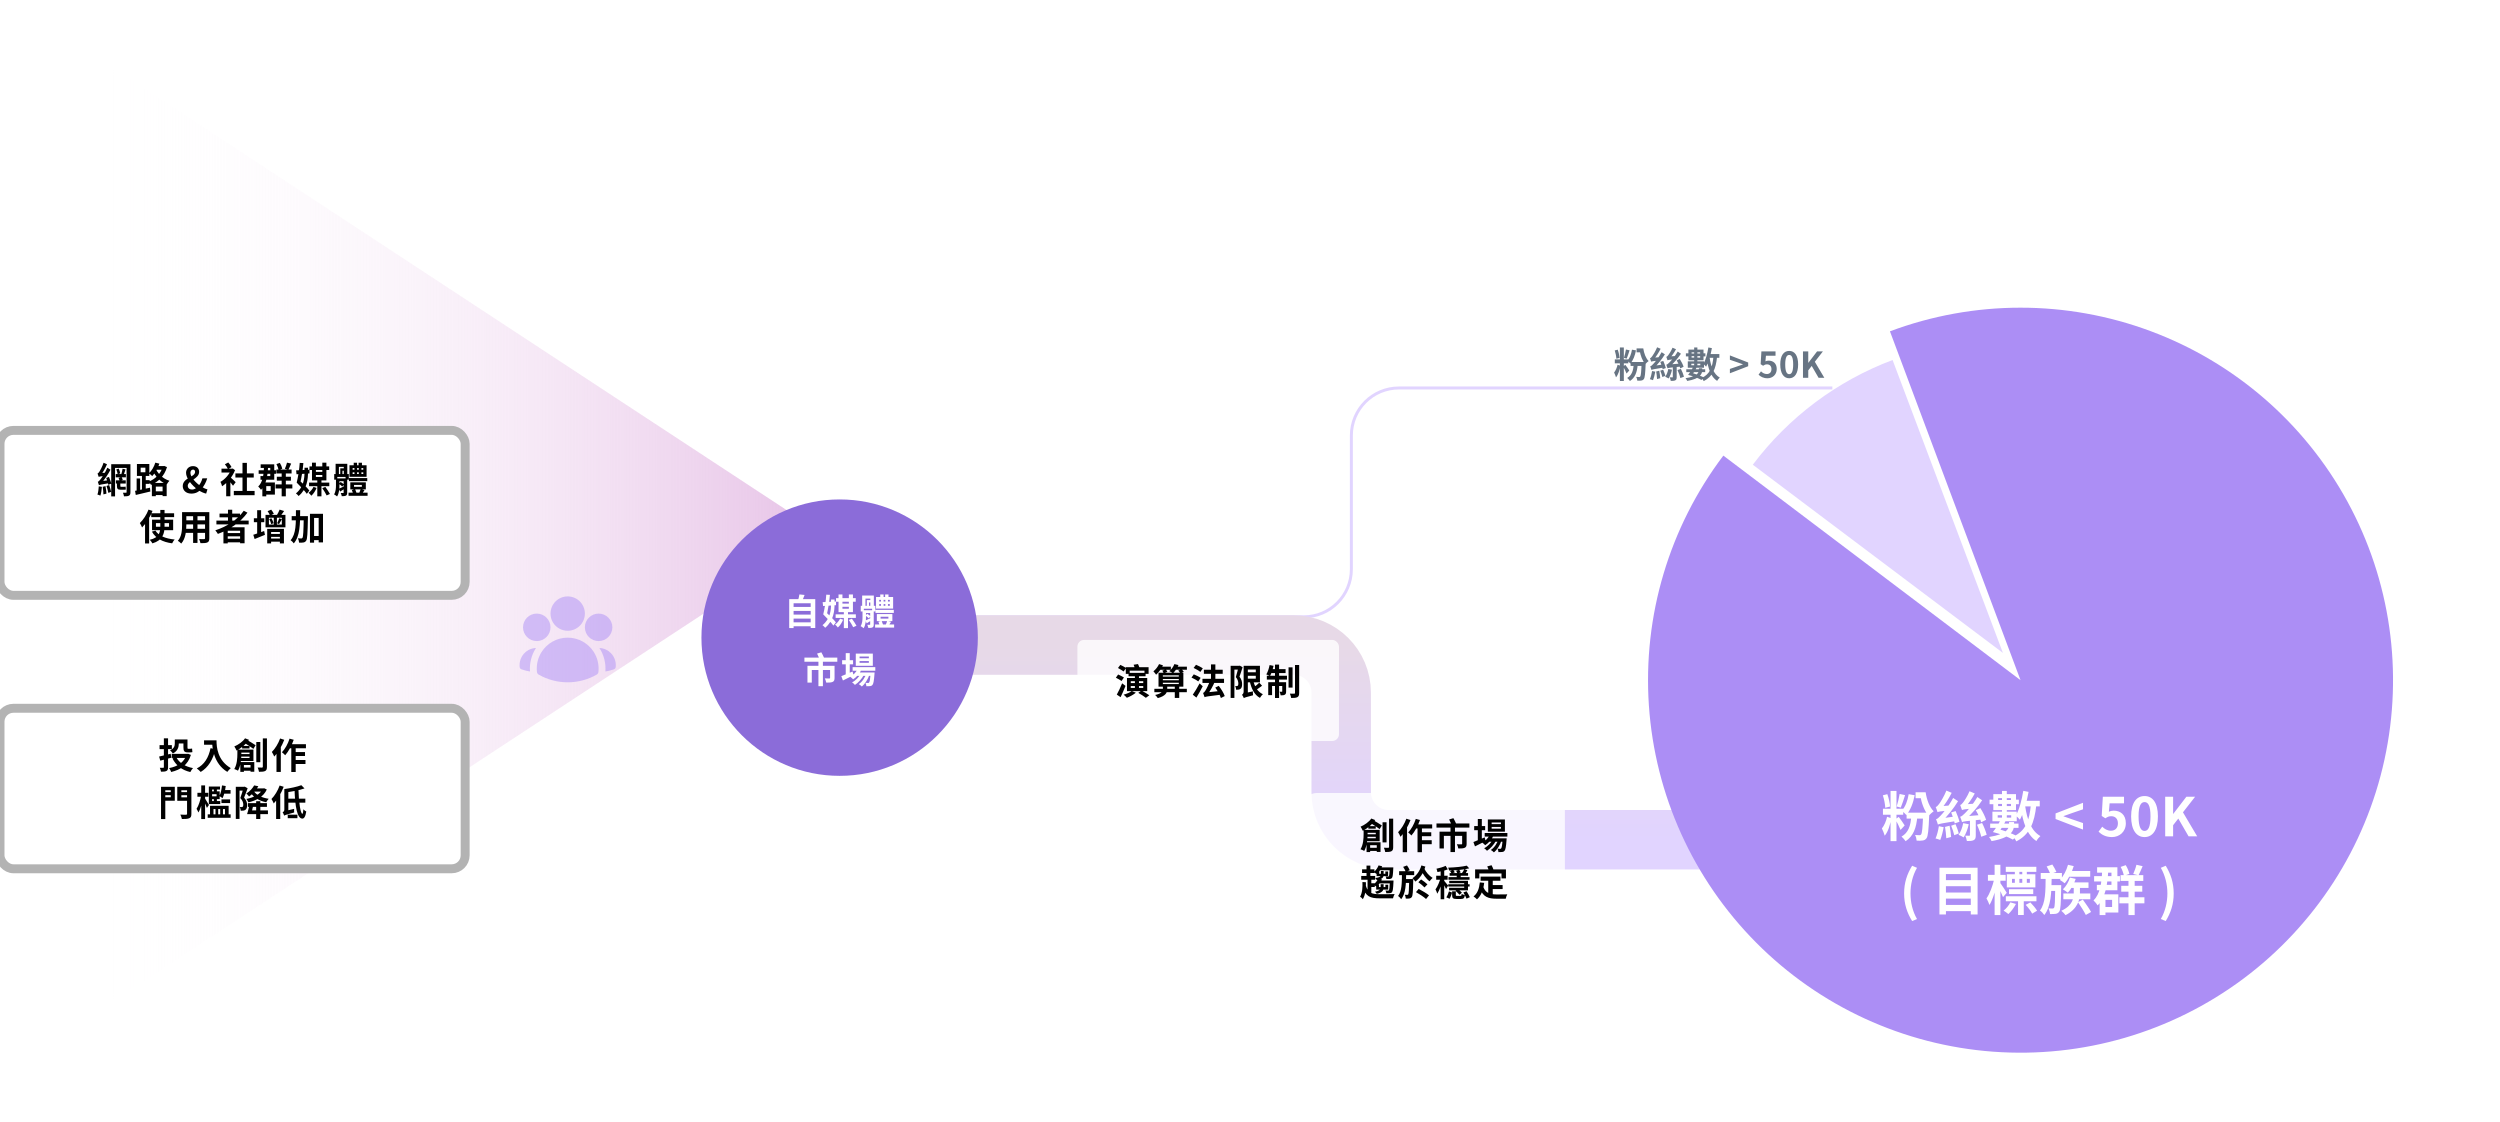 <svg width="1116" height="501" viewBox="0 0 1116 501" fill="none" xmlns="http://www.w3.org/2000/svg">
<g clip-path="url(#clip0_23_1165)">
<path d="M53.056 445.304L360.148 243.671C363.785 241.304 363.785 235.979 360.148 233.613L53.056 31.98C49.065 29.383 43.784 32.247 43.784 37.009L43.784 440.275C43.784 445.037 49.065 447.901 53.056 445.304Z" fill="url(#paint0_linear_23_1165)"/>
<g filter="url(#filter0_d_23_1165)">
<rect y="187.123" width="207.642" height="73.637" rx="6" fill="white"/>
<rect y="187.123" width="207.642" height="73.637" rx="6" stroke="#B3B3B3" stroke-width="4"/>
</g>
<path d="M54.722 209.227L56.034 209.547C55.73 210.459 55.442 211.467 55.186 212.123L54.114 211.819C54.338 211.099 54.61 209.979 54.722 209.227ZM51.922 209.547L53.01 209.195C53.314 209.851 53.586 210.731 53.682 211.307L52.53 211.707C52.466 211.115 52.21 210.219 51.922 209.547ZM49.65 207.227H57.01V208.891H51.362V221.579H49.65V207.227ZM56.514 207.227H58.226V219.691C58.226 220.539 58.082 220.971 57.586 221.259C57.074 221.531 56.37 221.563 55.346 221.563C55.298 221.115 55.09 220.379 54.866 219.947C55.426 219.979 56.034 219.963 56.242 219.963C56.45 219.947 56.514 219.883 56.514 219.675V207.227ZM51.65 211.627H56.194V213.067H51.65V211.627ZM51.714 214.411H56.13V215.851H51.714V214.411ZM52.946 213.371L54.258 212.955C54.466 213.339 54.706 213.851 54.802 214.187L53.442 214.683C53.346 214.331 53.138 213.771 52.946 213.371ZM47.41 213.355L48.642 212.891C49.042 213.851 49.49 215.131 49.698 215.867L48.354 216.427C48.21 215.643 47.778 214.331 47.41 213.355ZM45.842 217.307L47.09 217.003C47.298 218.059 47.458 219.419 47.522 220.347L46.178 220.699C46.162 219.771 46.002 218.379 45.842 217.307ZM44.098 217.099L45.49 217.339C45.378 218.763 45.138 220.267 44.818 221.259C44.498 221.083 43.842 220.859 43.49 220.763C43.842 219.835 44.018 218.395 44.098 217.099ZM44.066 212.891C43.986 212.571 43.73 211.787 43.538 211.355C43.826 211.275 44.098 210.971 44.402 210.507C44.722 210.043 45.698 208.267 46.226 206.571L47.762 207.227C47.042 208.939 46.002 210.779 45.01 212.027V212.059C45.01 212.059 44.066 212.587 44.066 212.891ZM44.066 212.891L44.034 211.675L44.738 211.195L47.426 211.003C47.33 211.435 47.266 212.043 47.25 212.395C44.834 212.635 44.354 212.747 44.066 212.891ZM44.178 216.603C44.114 216.283 43.842 215.483 43.666 215.051C44.05 214.955 44.37 214.571 44.866 213.963C45.378 213.371 46.962 211.035 47.922 208.779L49.314 209.691C48.21 211.867 46.642 214.123 45.138 215.755V215.787C45.138 215.787 44.178 216.299 44.178 216.603ZM44.178 216.603L44.114 215.355L44.802 214.859L48.866 214.299C48.818 214.715 48.786 215.339 48.802 215.675C45.122 216.251 44.53 216.411 44.178 216.603ZM47.538 216.939L48.722 216.523C49.074 217.499 49.442 218.731 49.618 219.547L48.37 220.027C48.226 219.179 47.858 217.899 47.538 216.939ZM52.194 215.195H53.714V216.827C53.714 217.179 53.762 217.307 54.018 217.307C54.21 217.307 54.93 217.307 55.138 217.307C55.394 217.307 55.826 217.291 56.066 217.211C56.098 217.611 56.13 218.155 56.178 218.523C55.954 218.603 55.538 218.619 55.186 218.619C54.914 218.619 54.082 218.619 53.842 218.619C52.482 218.619 52.194 218.091 52.194 216.811V215.195ZM68.578 219.339H73.618V220.987H68.578V219.339ZM69.266 208.059H73.33V209.691H69.266V208.059ZM67.794 215.595H74.402V221.467H72.578V217.211H69.554V221.515H67.794V215.595ZM72.658 208.059H72.994L73.33 207.995L74.546 208.507C73.378 212.523 70.674 215.083 67.426 216.459C67.202 216.011 66.722 215.355 66.338 215.003C69.234 213.947 71.762 211.499 72.658 208.363V208.059ZM69.33 206.523L71.154 206.971C70.434 209.131 69.25 211.211 67.954 212.523C67.634 212.187 66.898 211.563 66.466 211.291C67.714 210.171 68.77 208.379 69.33 206.523ZM69.378 208.955C70.29 211.115 72.37 213.595 75.634 214.619C75.25 214.987 74.706 215.739 74.45 216.235C71.154 214.955 69.058 212.155 68.082 209.787L69.378 208.955ZM60.994 213.595H62.562V219.419H60.994V213.595ZM62.786 208.779V210.811H64.898V208.779H62.786ZM61.122 207.131H66.658V212.459H61.122V207.131ZM63.362 211.787H65.058V218.939H63.362V211.787ZM60.29 219.115C61.986 218.811 64.546 218.251 66.946 217.707L67.122 219.403C64.866 219.963 62.434 220.539 60.61 220.955L60.29 219.115ZM64.034 214.331H66.818V216.011H64.034V214.331ZM85.435 220.347C82.971 220.347 81.579 218.827 81.579 216.987C81.579 213.227 87.083 213.035 87.083 210.667C87.083 210.075 86.795 209.627 86.187 209.627C85.499 209.627 85.003 210.203 85.003 211.067C85.003 213.035 87.531 215.707 89.915 217.227C90.875 217.851 91.819 218.283 92.603 218.443L92.027 220.347C90.907 220.123 89.691 219.547 88.491 218.747C85.627 216.747 83.051 213.483 83.051 211.067C83.051 209.419 84.267 208.075 86.139 208.075C87.835 208.075 88.891 209.099 88.891 210.651C88.891 213.771 83.819 214.571 83.819 216.843C83.819 217.867 84.603 218.539 85.723 218.539C86.603 218.539 87.483 218.059 88.267 217.291C89.195 216.331 89.947 215.067 90.363 213.515H92.507C91.979 215.307 91.131 216.923 89.867 218.347C88.795 219.547 87.323 220.347 85.435 220.347ZM98.872 209.211H103.768V210.939H98.872V209.211ZM100.968 214.651L102.84 212.411V221.547H100.968V214.651ZM102.76 212.987C103.256 213.355 104.824 214.875 105.208 215.243L104.024 216.843C103.48 216.027 102.296 214.603 101.688 213.931L102.76 212.987ZM103.192 209.211H103.576L103.912 209.147L104.92 209.883C103.768 212.859 101.432 215.627 99.128 217.067C99.016 216.523 98.648 215.467 98.408 215.099C100.44 213.979 102.392 211.755 103.192 209.563V209.211ZM100.392 207.259L101.896 206.443C102.472 207.067 103.08 207.915 103.352 208.491L101.784 209.419C101.528 208.827 100.936 207.899 100.392 207.259ZM104.376 219.163H113.656V221.051H104.376V219.163ZM105.08 211.339H113.272V213.179H105.08V211.339ZM108.248 206.635H110.216V220.075H108.248V206.635ZM123.368 209.611H130.168V211.355H123.368V209.611ZM123.576 212.811H129.864V214.571H123.576V212.811ZM123.016 216.235H130.504V218.043H123.016V216.235ZM123.4 207.163L124.92 206.635C125.432 207.435 125.864 208.507 126.008 209.243L124.376 209.851C124.264 209.115 123.864 207.995 123.4 207.163ZM128.12 206.523L129.976 206.939C129.544 207.947 129.112 208.987 128.744 209.675L127.16 209.275C127.496 208.523 127.928 207.371 128.12 206.523ZM125.736 210.507H127.592V221.563H125.736V210.507ZM115.464 209.915H123.192V211.515H115.464V209.915ZM116.36 207.275H122.424V214.139H116.28V212.523H120.648V208.891H116.36V207.275ZM117.112 215.371H118.856V221.563H117.112V215.371ZM117.816 215.371H122.712V220.795H117.816V219.147H120.84V217.019H117.816V215.371ZM117.88 207.899L119.704 207.963C119.48 212.667 118.824 216.331 116.52 218.667C116.296 218.283 115.656 217.515 115.272 217.179C117.272 215.275 117.752 211.931 117.88 207.899ZM138.152 208.187H146.952V209.803H138.152V208.187ZM137.976 215.419H147V217.035H137.976V215.419ZM140.184 210.635H144.632V212.043H140.184V210.635ZM139.272 206.539H141.016V212.907H143.88V206.539H145.704V214.443H139.272V206.539ZM141.64 214.155H143.496V221.563H141.64V214.155ZM132.44 215.435L133.432 214.203C134.968 215.659 137.128 217.707 138.088 218.987L136.968 220.443C136.04 219.099 133.976 216.971 132.44 215.435ZM132.44 215.435C133.016 213.195 133.624 209.499 133.8 206.635L135.432 206.715C135.192 209.707 134.536 213.515 133.944 215.947L132.44 215.435ZM135.928 208.795H137.496V210.747C137.496 213.803 137.112 218.235 133.304 221.419C133.048 221.067 132.472 220.507 132.104 220.251C135.624 217.419 135.928 213.435 135.928 210.731V208.795ZM132.184 209.979C133.736 209.915 135.992 209.803 138.152 209.675V211.339C136.12 211.483 133.976 211.611 132.376 211.707L132.184 209.979ZM139.96 217.339L141.32 217.819C140.808 219.099 139.896 220.523 138.968 221.291C138.696 220.891 138.12 220.299 137.736 219.979C138.6 219.403 139.496 218.331 139.96 217.339ZM143.864 217.915L145.24 217.355C145.944 218.331 146.856 219.675 147.288 220.507L145.816 221.163C145.432 220.331 144.568 218.955 143.864 217.915ZM155.768 213.419H163.944V214.779H155.768V213.419ZM155.592 219.931H164.088V221.323H155.592V219.931ZM157.896 206.555H159.384V208.651H157.896V206.555ZM160.072 206.555H161.576V208.651H160.072V206.555ZM157.416 210.843V211.595H162.168V210.843H157.416ZM157.416 208.955V209.691H162.168V208.955H157.416ZM156.008 207.691H163.64V212.843H156.008V207.691ZM158.04 216.475V217.307H161.528V216.475H158.04ZM156.376 215.307H163.304V218.459H156.376V215.307ZM161 218.315L162.712 218.779C162.248 219.499 161.816 220.235 161.48 220.699L160.248 220.267C160.52 219.707 160.84 218.891 161 218.315ZM157.064 218.763L158.504 218.315C158.76 218.891 159.048 219.643 159.192 220.123L157.688 220.635C157.576 220.139 157.304 219.339 157.064 218.763ZM158.232 208.395H159.4V212.347H158.232V208.395ZM160.168 208.395H161.336V212.347H160.168V208.395ZM150.696 213.563H154.248V214.811H150.696V213.563ZM153.4 213.563H154.984V219.915C154.984 220.603 154.872 221.003 154.424 221.243C153.992 221.467 153.4 221.499 152.568 221.499C152.504 221.083 152.296 220.475 152.104 220.075C152.568 220.091 153.048 220.091 153.192 220.091C153.352 220.091 153.4 220.043 153.4 219.883V213.563ZM149.816 207.035H155.032V212.203H153.464V208.395H151.288V212.203H149.816V207.035ZM149.192 211.611H155.704V214.123H154.264V212.907H150.568V214.123H149.192V211.611ZM151.896 209.051H154.504V210.123H152.872V212.043H151.896V209.051ZM149.976 213.563H151.528V216.603C151.528 218.139 151.384 220.251 150.472 221.611C150.184 221.339 149.496 220.859 149.128 220.683C149.912 219.499 149.976 217.851 149.976 216.587V213.563ZM151.272 218.171C152.008 217.883 153.032 217.387 154.104 216.875L154.392 217.803C153.496 218.379 152.648 218.923 151.848 219.435L151.272 218.171ZM151.288 215.963L152.072 215.163C152.616 215.515 153.256 215.963 153.592 216.283L152.76 217.211C152.456 216.875 151.8 216.315 151.288 215.963ZM67.517 229.107H77.725V230.851H67.517V229.107ZM69.613 233.539V235.123H75.453V233.539H69.613ZM67.869 231.971H77.293V236.691H67.869V231.971ZM69.373 236.851C70.797 239.155 73.821 240.451 77.965 240.835C77.565 241.251 77.085 242.019 76.845 242.547C72.509 241.955 69.549 240.339 67.805 237.331L69.373 236.851ZM71.565 227.635H73.453V234.947C73.453 238.211 72.637 241.187 68.045 242.563C67.821 242.131 67.261 241.363 66.845 240.963C71.149 240.003 71.565 237.555 71.565 234.931V227.635ZM66.301 227.491L68.093 228.067C67.005 230.787 65.245 233.651 63.421 235.459C63.261 235.011 62.749 233.955 62.429 233.491C63.949 232.051 65.437 229.779 66.301 227.491ZM64.749 231.955L66.557 230.131L66.573 230.147V242.595H64.749V231.955ZM82.381 228.611H92.205V230.435H82.381V228.611ZM82.381 232.291H92.237V234.083H82.381V232.291ZM82.349 236.067H92.301V237.875H82.349V236.067ZM81.277 228.611H83.181V234.371C83.181 236.915 82.861 240.515 80.893 242.659C80.589 242.291 79.805 241.651 79.389 241.411C81.133 239.475 81.277 236.611 81.277 234.355V228.611ZM91.533 228.611H93.437V240.307C93.437 241.331 93.213 241.843 92.573 242.147C91.901 242.451 90.941 242.483 89.485 242.467C89.405 241.955 89.117 241.123 88.861 240.627C89.773 240.691 90.829 240.675 91.117 240.675C91.421 240.659 91.533 240.563 91.533 240.291V228.611ZM86.205 229.331H88.157V242.371H86.205V229.331ZM96.605 232.387H111.005V234.083H96.605V232.387ZM97.997 229.267H107.149V230.931H97.997V229.267ZM100.813 237.971H107.965V239.411H100.813V237.971ZM100.813 240.483H107.965V242.099H100.813V240.483ZM101.773 227.539H103.661V233.331H101.773V227.539ZM108.813 228.003L110.461 228.851C107.325 233.219 102.445 236.435 97.261 238.339C97.037 237.923 96.461 237.123 96.109 236.739C101.309 235.075 106.013 232.019 108.813 228.003ZM99.741 235.363H109.181V242.515H107.181V236.931H101.661V242.579H99.741V235.363ZM113.325 231.363H117.981V233.123H113.325V231.363ZM114.797 227.763H116.557V238.483H114.797V227.763ZM113.069 238.723C114.285 238.355 116.141 237.683 117.917 237.043L118.269 238.755C116.717 239.411 115.037 240.083 113.661 240.627L113.069 238.723ZM119.453 228.179L121.069 227.507C121.533 228.067 121.997 228.835 122.237 229.347L120.541 230.131C120.349 229.603 119.869 228.787 119.453 228.179ZM124.813 227.491L126.829 228.115C126.221 228.979 125.597 229.875 125.101 230.451L123.613 229.907C124.029 229.219 124.557 228.227 124.813 227.491ZM122.221 230.467H123.613V234.835H122.221V230.467ZM120.461 238.339H125.981V239.667H120.461V238.339ZM120.461 240.403H125.981V241.795H120.461V240.403ZM119.277 236.099H126.749V242.563H124.941V237.475H121.021V242.563H119.277V236.099ZM120.045 231.107V234.147H125.805V231.107H120.045ZM118.525 229.843H127.421V235.411H118.525V229.843ZM120.173 231.715L121.149 231.363C121.597 232.035 121.997 232.947 122.125 233.571L121.069 233.971C120.957 233.363 120.573 232.419 120.173 231.715ZM124.637 231.379L125.821 231.779C125.389 232.547 124.941 233.395 124.573 233.955L123.693 233.603C124.029 232.995 124.445 232.035 124.637 231.379ZM139.213 239.267H143.325V241.123H139.213V239.267ZM130.205 230.403H136.077V232.291H130.205V230.403ZM138.365 229.363H144.189V242.115H142.253V231.219H140.205V242.243H138.365V229.363ZM135.597 230.403H137.453C137.453 230.403 137.453 231.043 137.453 231.283C137.309 238.131 137.197 240.595 136.685 241.347C136.317 241.875 135.981 242.067 135.453 242.163C134.973 242.275 134.253 242.275 133.517 242.243C133.485 241.683 133.277 240.851 132.957 240.307C133.597 240.371 134.173 240.371 134.477 240.371C134.717 240.387 134.861 240.307 135.021 240.083C135.357 239.603 135.485 237.299 135.597 230.835V230.403ZM132.109 227.763H133.997C133.981 234.067 133.917 239.379 131.149 242.563C130.845 242.099 130.205 241.459 129.725 241.155C132.221 238.339 132.093 233.619 132.109 227.763Z" fill="black"/>
<g filter="url(#filter1_d_23_1165)">
<rect y="311.177" width="207.642" height="71.646" rx="6" fill="white"/>
<rect y="311.177" width="207.642" height="71.646" rx="6" stroke="#B3B3B3" stroke-width="4"/>
</g>
<path d="M71.037 337.721C72.381 337.433 74.333 336.953 76.205 336.489L76.445 338.249C74.765 338.713 72.957 339.193 71.533 339.561L71.037 337.721ZM71.229 332.633H76.717V334.425H71.229V332.633ZM73.149 329.593H75.021V342.473C75.021 343.385 74.861 343.865 74.317 344.153C73.773 344.441 73.005 344.489 71.869 344.489C71.805 344.009 71.565 343.225 71.341 342.745C71.965 342.777 72.637 342.761 72.845 342.761C73.069 342.761 73.149 342.681 73.149 342.457V329.593ZM78.413 330.105H82.765V331.881H78.413V330.105ZM76.653 336.537H83.917V338.329H76.653V336.537ZM83.277 336.537H83.629L83.965 336.473L85.213 336.985C83.885 341.481 80.653 343.609 76.413 344.617C76.253 344.105 75.837 343.289 75.485 342.873C79.293 342.185 82.269 340.265 83.277 336.825V336.537ZM78.653 337.961C79.917 340.473 82.557 342.201 86.157 342.873C85.741 343.289 85.213 344.121 84.957 344.649C81.149 343.753 78.573 341.705 76.973 338.553L78.653 337.961ZM78.029 330.105H79.821V331.897C79.821 333.481 79.341 335.289 77.165 336.345C76.941 335.977 76.253 335.225 75.901 334.937C77.805 334.089 78.029 332.921 78.029 331.833V330.105ZM81.885 330.105H83.693V333.609C83.693 334.073 83.741 334.265 83.981 334.265C84.157 334.265 84.653 334.265 84.845 334.265C85.101 334.265 85.517 334.217 85.741 334.153C85.773 334.633 85.805 335.305 85.885 335.737C85.629 335.849 85.245 335.865 84.877 335.865C84.637 335.865 84.045 335.865 83.805 335.865C82.205 335.865 81.885 335.193 81.885 333.577V330.105ZM91.085 330.489H95.613V332.441H91.085V330.489ZM94.669 330.489H96.653C96.653 333.529 97.085 339.417 103.021 342.889C102.573 343.241 101.805 344.089 101.469 344.569C95.373 340.905 94.669 333.753 94.669 330.489ZM93.981 333.993L96.189 334.393C95.069 339.145 92.941 342.585 89.597 344.601C89.245 344.185 88.349 343.385 87.853 343.033C91.197 341.337 93.117 338.233 93.981 333.993ZM114.413 331.241H116.205V340.233H114.413V331.241ZM117.325 329.625H119.165V342.313C119.165 343.321 118.973 343.849 118.381 344.169C117.805 344.473 116.909 344.537 115.613 344.537C115.533 344.025 115.277 343.161 115.021 342.617C115.869 342.649 116.685 342.649 116.957 342.649C117.213 342.633 117.325 342.553 117.325 342.297V329.625ZM107.069 336.601H112.429V337.737H107.069V336.601ZM108.013 342.633H112.525V344.057H108.013V342.633ZM105.965 334.633H107.741V336.489C107.741 338.649 107.501 341.865 106.237 344.041C105.869 343.785 105.053 343.449 104.573 343.305C105.837 341.241 105.965 338.361 105.965 336.489V334.633ZM107.053 334.633H113.133V339.705H107.021V338.377H111.389V335.961H107.053V334.633ZM107.277 340.185H113.517V344.489H111.837V341.497H108.877V344.553H107.277V340.185ZM109.389 329.577L111.149 330.265C109.853 332.233 107.693 333.977 105.597 335.049C105.421 334.617 104.925 333.641 104.605 333.209C106.461 332.425 108.349 331.097 109.389 329.577ZM108.829 331.465L109.757 330.041C111.069 330.793 113.133 331.945 114.109 332.665L113.117 334.297C112.173 333.529 110.189 332.297 108.829 331.465ZM108.077 332.985H111.373V334.105H108.077V332.985ZM128.893 332.201H136.573V334.025H127.997L128.893 332.201ZM131.005 335.721H136.157V337.465H131.005V335.721ZM130.989 339.257H136.365V341.049H130.989V339.257ZM130.029 332.809H131.997V344.617H130.029V332.809ZM129.261 329.737L131.117 330.233C130.221 332.825 128.781 335.481 127.309 337.145C127.005 336.793 126.269 336.105 125.853 335.801C127.261 334.361 128.525 332.057 129.261 329.737ZM125.037 329.657L126.893 330.249C125.853 332.969 124.173 335.897 122.413 337.721C122.237 337.241 121.693 336.153 121.357 335.673C122.829 334.217 124.221 331.945 125.037 329.657ZM123.421 334.073L125.341 332.137L125.357 332.153V344.601H123.421V334.073ZM72.829 353.617H76.845V354.977H72.829V353.617ZM80.221 353.617H84.253V354.977H80.221V353.617ZM83.501 351.233H85.437V363.281C85.437 364.401 85.213 364.945 84.509 365.249C83.805 365.569 82.749 365.617 81.197 365.617C81.101 365.073 80.781 364.161 80.509 363.633C81.517 363.713 82.717 363.697 83.053 363.681C83.389 363.681 83.501 363.585 83.501 363.265V351.233ZM72.989 351.233H78.029V357.441H72.989V355.905H76.221V352.785H72.989V351.233ZM84.541 351.233V352.785H80.957V355.937H84.541V357.473H79.133V351.233H84.541ZM71.885 351.233H73.789V365.617H71.885V351.233ZM92.717 363.505H102.957V365.073H92.717V363.505ZM99.181 352.673H102.925V354.289H99.181V352.673ZM98.861 356.865H102.717V358.481H98.861V356.865ZM93.757 359.697H102.061V364.337H100.429V361.169H99.533V364.337H98.301V361.169H97.405V364.337H96.189V361.169H95.309V364.337H93.757V359.697ZM99.101 350.609L100.765 350.881C100.509 352.929 100.029 354.993 99.325 356.321C99.021 356.065 98.317 355.569 97.933 355.361C98.573 354.193 98.909 352.369 99.101 350.609ZM88.125 353.905H92.989V355.665H88.125V353.905ZM89.837 350.593H91.549V365.617H89.837V350.593ZM89.805 355.121L90.797 355.457C90.413 357.969 89.597 361.057 88.557 362.689C88.397 362.209 88.013 361.489 87.741 361.057C88.669 359.681 89.469 357.153 89.805 355.121ZM91.469 356.369C91.789 356.817 93.037 358.865 93.277 359.329L92.365 360.657C92.045 359.713 91.165 357.825 90.765 357.073L91.469 356.369ZM93.229 357.585H98.317V358.929H93.229V357.585ZM94.077 353.265H98.061V356.737H94.077V355.473H96.685V354.529H94.077V353.265ZM95.453 351.777H96.813V353.889H95.453V351.777ZM95.453 355.889H96.813V358.049H95.453V355.889ZM93.229 351.121H98.221V352.449H94.685V358.497H93.229V351.121ZM113.325 351.937H117.581V353.361H113.325V351.937ZM111.085 361.761H119.613V363.425H111.085V361.761ZM117.261 351.937H117.613L117.917 351.873L119.101 352.433C117.661 355.633 114.477 357.345 110.893 358.177C110.701 357.729 110.301 357.025 109.965 356.641C113.229 356.049 116.173 354.545 117.261 352.193V351.937ZM113.325 353.201C114.493 354.945 116.941 356.129 119.949 356.577C119.565 356.945 119.069 357.665 118.845 358.129C115.645 357.505 113.245 356.001 111.789 353.697L113.325 353.201ZM114.349 357.665H116.205V365.601H114.349V357.665ZM113.453 350.609L115.325 350.977C114.381 352.657 113.069 354.225 111.181 355.569C110.925 355.153 110.365 354.513 109.965 354.241C111.629 353.201 112.781 351.809 113.453 350.609ZM105.261 351.217H109.021V352.929H106.925V365.569H105.261V351.217ZM108.669 351.217H108.989L109.261 351.153L110.541 351.873C110.061 353.233 109.485 354.817 108.957 356.049C110.077 357.313 110.317 358.449 110.317 359.393C110.317 360.433 110.077 361.137 109.533 361.521C109.277 361.713 108.957 361.825 108.589 361.873C108.269 361.921 107.869 361.921 107.469 361.921C107.453 361.457 107.293 360.737 107.021 360.257C107.341 360.305 107.597 360.305 107.805 360.289C107.997 360.289 108.173 360.257 108.301 360.161C108.525 360.017 108.621 359.665 108.605 359.185C108.605 358.417 108.349 357.377 107.277 356.241C107.805 354.849 108.397 352.785 108.669 351.745V351.217ZM111.245 359.745L112.957 359.921C112.701 361.073 112.349 362.529 112.077 363.425H110.301C110.621 362.433 111.005 360.929 111.245 359.745ZM110.669 358.529H119.165V360.177H110.669V358.529ZM124.829 350.657L126.637 351.217C125.613 353.953 123.949 356.833 122.205 358.657C122.029 358.193 121.501 357.137 121.181 356.673C122.637 355.217 124.013 352.945 124.829 350.657ZM123.261 355.073L125.085 353.249L125.101 353.265V365.601H123.261V355.073ZM128.349 356.529H136.301V358.305H128.349V356.529ZM134.509 350.513L135.933 351.953C133.549 352.785 130.301 353.377 127.469 353.745C127.389 353.313 127.133 352.641 126.925 352.241C129.661 351.857 132.669 351.217 134.509 350.513ZM131.485 352.577H133.229C133.341 358.225 134.189 363.265 134.973 363.281C135.197 363.281 135.357 362.577 135.437 361.281C135.725 361.649 136.429 362.113 136.717 362.257C136.333 364.801 135.613 365.425 134.973 365.425C132.621 365.409 131.725 359.921 131.485 352.577ZM126.829 364.097L126.669 362.545L127.421 361.985L131.309 361.073C131.261 361.569 131.277 362.289 131.325 362.689C127.837 363.633 127.229 363.857 126.829 364.097ZM126.829 364.097C126.733 363.681 126.429 362.945 126.157 362.593C126.509 362.433 126.925 362.113 126.925 361.457V352.241L128.717 352.737V362.657C128.717 362.657 126.829 363.505 126.829 364.097ZM128.445 363.681H132.765V365.233H128.445V363.681Z" fill="black"/>
<g opacity="0.5">
<path fill-rule="evenodd" clip-rule="evenodd" d="M245.745 273.903C245.745 269.667 249.18 266.232 253.416 266.232C257.652 266.232 261.086 269.667 261.086 273.903C261.086 278.139 257.652 281.573 253.416 281.573C249.18 281.573 245.745 278.139 245.745 273.903Z" fill="#AC8EF5"/>
<path fill-rule="evenodd" clip-rule="evenodd" d="M261.086 280.039C261.086 276.65 263.834 273.903 267.223 273.903C270.612 273.903 273.359 276.65 273.359 280.039C273.359 283.428 270.612 286.176 267.223 286.176C263.834 286.176 261.086 283.428 261.086 280.039Z" fill="#AC8EF5"/>
<path fill-rule="evenodd" clip-rule="evenodd" d="M233.473 280.039C233.473 276.65 236.22 273.903 239.609 273.903C242.998 273.903 245.745 276.65 245.745 280.039C245.745 283.428 242.998 286.176 239.609 286.176C236.22 286.176 233.473 283.428 233.473 280.039Z" fill="#AC8EF5"/>
<path fill-rule="evenodd" clip-rule="evenodd" d="M241.777 291.018C244.227 287.187 248.524 284.642 253.416 284.642C258.308 284.642 262.605 287.188 265.056 291.02C266.75 293.669 267.483 296.864 267.139 299.978C267.085 300.465 266.802 300.897 266.377 301.141C262.558 303.332 258.131 304.585 253.416 304.585C248.701 304.585 244.274 303.332 240.454 301.141C240.029 300.897 239.747 300.465 239.693 299.978C239.349 296.863 240.082 293.668 241.777 291.018Z" fill="#AC8EF5"/>
<path d="M239.266 289.251C239.241 289.289 239.217 289.327 239.192 289.365C237.218 292.453 236.314 296.13 236.591 299.755C235.348 299.567 234.141 299.263 232.983 298.855L232.747 298.772C232.318 298.621 232.019 298.231 231.983 297.778L231.963 297.53C231.947 297.326 231.938 297.121 231.938 296.914C231.938 292.793 235.189 289.431 239.266 289.251Z" fill="#AC8EF5"/>
<path d="M270.241 299.755C270.518 296.131 269.615 292.454 267.641 289.367C267.616 289.328 267.591 289.29 267.566 289.251C271.643 289.431 274.893 292.793 274.893 296.914C274.893 297.121 274.885 297.326 274.869 297.53L274.849 297.778C274.813 298.231 274.513 298.621 274.084 298.772L273.849 298.855C272.691 299.263 271.484 299.566 270.241 299.755Z" fill="#AC8EF5"/>
</g>
<path d="M426.561 275.354H582.022C593.746 275.354 603.25 265.85 603.25 254.126V194.42C603.25 182.696 612.755 173.192 624.479 173.192H817.963" stroke="#E1D4FF" stroke-width="1.327"/>
<path d="M426.561 287.958H577.483C589.207 287.958 598.712 297.463 598.712 309.187V353.634C598.712 365.358 608.216 374.863 619.94 374.863L784.13 374.863" stroke="url(#paint1_linear_23_1165)" stroke-width="26.536"/>
<circle cx="374.817" cy="284.642" r="61.696" fill="#8B6CD9"/>
<path d="M353.617 270.931H362.321V272.707H353.617V270.931ZM353.617 274.355H362.321V276.131H353.617V274.355ZM353.617 277.795H362.321V279.571H353.617V277.795ZM352.305 267.443H363.937V280.339H361.889V269.283H354.257V280.371H352.305V267.443ZM356.849 265.347L359.169 265.587C358.785 266.659 358.321 267.715 357.969 268.419L356.209 268.099C356.465 267.299 356.737 266.179 356.849 265.347ZM373.201 267.011H382.001V268.627H373.201V267.011ZM373.025 274.243H382.049V275.859H373.025V274.243ZM375.233 269.459H379.681V270.867H375.233V269.459ZM374.321 265.363H376.065V271.731H378.929V265.363H380.753V273.267H374.321V265.363ZM376.689 272.979H378.545V280.387H376.689V272.979ZM367.489 274.259L368.481 273.027C370.017 274.483 372.177 276.531 373.137 277.811L372.017 279.267C371.089 277.923 369.025 275.795 367.489 274.259ZM367.489 274.259C368.065 272.019 368.673 268.323 368.849 265.459L370.481 265.539C370.241 268.531 369.585 272.339 368.993 274.771L367.489 274.259ZM370.977 267.619H372.545V269.571C372.545 272.627 372.161 277.059 368.353 280.243C368.097 279.891 367.521 279.331 367.153 279.075C370.673 276.243 370.977 272.259 370.977 269.555V267.619ZM367.233 268.803C368.785 268.739 371.041 268.627 373.201 268.499V270.163C371.169 270.307 369.025 270.435 367.425 270.531L367.233 268.803ZM375.009 276.163L376.369 276.643C375.857 277.923 374.945 279.347 374.017 280.115C373.745 279.715 373.169 279.123 372.785 278.803C373.649 278.227 374.545 277.155 375.009 276.163ZM378.913 276.739L380.289 276.179C380.993 277.155 381.905 278.499 382.337 279.331L380.865 279.987C380.481 279.155 379.617 277.779 378.913 276.739ZM390.817 272.243H398.993V273.603H390.817V272.243ZM390.641 278.755H399.137V280.147H390.641V278.755ZM392.945 265.379H394.433V267.475H392.945V265.379ZM395.121 265.379H396.625V267.475H395.121V265.379ZM392.465 269.667V270.419H397.217V269.667H392.465ZM392.465 267.779V268.515H397.217V267.779H392.465ZM391.057 266.515H398.689V271.667H391.057V266.515ZM393.089 275.299V276.131H396.577V275.299H393.089ZM391.425 274.131H398.353V277.283H391.425V274.131ZM396.049 277.139L397.761 277.603C397.297 278.323 396.865 279.059 396.529 279.523L395.297 279.091C395.569 278.531 395.889 277.715 396.049 277.139ZM392.113 277.587L393.553 277.139C393.809 277.715 394.097 278.467 394.241 278.947L392.737 279.459C392.625 278.963 392.353 278.163 392.113 277.587ZM393.281 267.219H394.449V271.171H393.281V267.219ZM395.217 267.219H396.385V271.171H395.217V267.219ZM385.745 272.387H389.297V273.635H385.745V272.387ZM388.449 272.387H390.033V278.739C390.033 279.427 389.921 279.827 389.473 280.067C389.041 280.291 388.449 280.323 387.617 280.323C387.553 279.907 387.345 279.299 387.153 278.899C387.617 278.915 388.097 278.915 388.241 278.915C388.401 278.915 388.449 278.867 388.449 278.707V272.387ZM384.865 265.859H390.081V271.027H388.513V267.219H386.337V271.027H384.865V265.859ZM384.241 270.435H390.753V272.947H389.313V271.731H385.617V272.947H384.241V270.435ZM386.945 267.875H389.553V268.947H387.921V270.867H386.945V267.875ZM385.025 272.387H386.577V275.427C386.577 276.963 386.433 279.075 385.521 280.435C385.233 280.163 384.545 279.683 384.177 279.507C384.961 278.323 385.025 276.675 385.025 275.411V272.387ZM386.321 276.995C387.057 276.707 388.081 276.211 389.153 275.699L389.441 276.627C388.545 277.203 387.697 277.747 386.897 278.259L386.321 276.995ZM386.337 274.787L387.121 273.987C387.665 274.339 388.305 274.787 388.641 275.107L387.809 276.035C387.505 275.699 386.849 275.139 386.337 274.787ZM365.345 294.835H367.345V306.307H365.345V294.835ZM359.089 293.539H373.777V295.411H359.089V293.539ZM360.449 297.203H370.993V299.075H362.385V304.723H360.449V297.203ZM370.545 297.203H372.545V302.627C372.545 303.571 372.353 304.115 371.681 304.403C371.009 304.707 370.081 304.723 368.833 304.723C368.753 304.163 368.465 303.363 368.193 302.835C368.993 302.883 369.953 302.883 370.193 302.883C370.465 302.867 370.545 302.803 370.545 302.595V297.203ZM364.737 291.763L366.641 291.187C367.057 291.939 367.601 292.979 367.857 293.635L365.841 294.307C365.633 293.651 365.137 292.563 364.737 291.763ZM380.609 297.811H390.737V299.427H380.609V297.811ZM382.353 300.195H388.929V301.699H382.353V300.195ZM382.961 298.403L384.609 298.819C383.793 300.675 382.353 302.275 380.833 303.267C380.561 302.947 379.921 302.371 379.553 302.115C381.025 301.283 382.305 299.955 382.961 298.403ZM388.625 300.195H390.417C390.417 300.195 390.401 300.627 390.369 300.851C390.145 303.987 389.889 305.283 389.457 305.763C389.153 306.115 388.801 306.243 388.385 306.291C388.017 306.339 387.409 306.355 386.753 306.339C386.737 305.875 386.577 305.219 386.337 304.819C386.833 304.867 387.265 304.883 387.473 304.883C387.697 304.883 387.825 304.851 387.953 304.691C388.209 304.403 388.449 303.299 388.625 300.451V300.195ZM383.713 295.107V295.875H387.857V295.107H383.713ZM383.713 293.091V293.859H387.857V293.091H383.713ZM382.017 291.763H389.633V297.203H382.017V291.763ZM375.921 294.723H380.817V296.547H375.921V294.723ZM377.537 291.555H379.329V301.507H377.537V291.555ZM375.569 301.843C376.801 301.379 378.753 300.563 380.609 299.763L381.009 301.411C379.409 302.243 377.681 303.107 376.273 303.779L375.569 301.843ZM386.801 300.499L388.097 301.203C387.489 303.123 386.145 305.347 384.721 306.451C384.385 306.083 383.825 305.651 383.345 305.379C384.897 304.419 386.209 302.355 386.801 300.499ZM384.369 300.515L385.633 301.267C384.833 302.915 383.153 304.771 381.633 305.747C381.329 305.347 380.817 304.883 380.369 304.611C381.953 303.811 383.601 302.083 384.369 300.515Z" fill="white"/>
<g filter="url(#filter2_d_23_1165)">
<rect x="480.959" y="280.662" width="116.757" height="45.111" rx="3" fill="white" fill-opacity="0.8"/>
</g>
<path d="M502.554 297.842H512.73V300.802H510.89V299.394H504.298V300.802H502.554V297.842ZM506.618 301.346H508.442V307.618H506.618V301.346ZM508.122 309.298L509.578 308.29C510.682 308.85 512.234 309.746 513.066 310.37L511.514 311.506C510.778 310.898 509.258 309.922 508.122 309.298ZM505.21 308.498L507.05 309.218C506.01 310.098 504.362 310.978 503.034 311.49C502.714 311.106 502.01 310.418 501.578 310.098C502.922 309.73 504.378 309.138 505.21 308.498ZM504.778 306.258V307.106H510.346V306.258H504.778ZM504.778 304.082V304.93H510.346V304.082H504.778ZM503.082 302.674H512.122V308.514H503.082V302.674ZM503.786 300.37H511.386V301.89H503.786V300.37ZM506.042 296.738L507.994 296.434C508.266 296.946 508.538 297.666 508.682 298.13L506.65 298.53C506.538 298.05 506.282 297.298 506.042 296.738ZM499.066 298.194L500.122 296.802C500.938 297.17 502.09 297.794 502.698 298.21L501.578 299.746C501.034 299.314 499.882 298.642 499.066 298.194ZM498.122 302.53L499.13 301.09C499.93 301.442 501.114 302.018 501.722 302.418L500.666 304.002C500.106 303.586 498.938 302.93 498.122 302.53ZM498.538 310.066C499.226 308.834 500.186 306.866 500.922 305.026L502.426 306.178C501.77 307.858 500.986 309.682 500.234 311.218L498.538 310.066ZM515.306 307.474H529.802V308.994H515.306V307.474ZM519.098 303.106V303.682H526.218V303.106H519.098ZM519.098 304.77V305.362H526.218V304.77H519.098ZM519.098 301.458V302.034H526.218V301.458H519.098ZM517.162 300.306H528.25V306.514H517.162V300.306ZM524.426 306.21H526.41V311.57H524.426V306.21ZM517.338 297.602H522.666V298.994H517.338V297.602ZM523.85 297.586H529.834V298.978H523.85V297.586ZM517.402 296.45L519.146 296.994C518.426 298.562 517.226 300.162 516.09 301.186C515.85 300.818 515.226 300.034 514.874 299.682C515.866 298.898 516.842 297.682 517.402 296.45ZM524.25 296.45L526.074 296.882C525.53 298.29 524.554 299.65 523.642 300.498C523.242 300.21 522.41 299.794 521.946 299.602C522.954 298.834 523.802 297.634 524.25 296.45ZM518.842 299.362L520.426 298.834C520.682 299.154 520.986 299.618 521.114 299.922L519.466 300.498C519.354 300.194 519.082 299.714 518.842 299.362ZM525.962 299.33L527.418 298.706C527.786 299.058 528.234 299.57 528.442 299.922L526.906 300.578C526.73 300.242 526.33 299.714 525.962 299.33ZM519.114 306.194H521.05V307.746C521.05 309.25 520.25 310.706 516.842 311.634C516.586 311.218 516.074 310.594 515.642 310.226C518.602 309.618 519.114 308.546 519.114 307.698V306.194ZM532.826 298.162L533.898 296.754C534.89 297.154 536.25 297.842 536.938 298.37L535.818 299.954C535.194 299.394 533.866 298.626 532.826 298.162ZM531.882 302.466L532.906 301.026C533.898 301.41 535.274 302.082 535.962 302.61L534.89 304.194C534.266 303.666 532.922 302.914 531.882 302.466ZM532.458 310.114C533.306 308.914 534.538 306.914 535.498 305.074L536.906 306.338C536.058 308.034 535.034 309.858 534.074 311.41L532.458 310.114ZM540.586 296.578H542.538V304.226H540.586V296.578ZM536.778 303.026H546.41V304.85H536.778V303.026ZM537.418 298.962H545.818V300.77H537.418V298.962ZM542.49 306.93L544.058 306.162C545.13 307.57 546.298 309.426 546.73 310.722L545.002 311.602C544.65 310.338 543.546 308.386 542.49 306.93ZM537.722 311.218L537.642 309.698L538.602 309.09L544.57 308.466C544.554 308.978 544.602 309.73 544.666 310.146C539.098 310.834 538.266 310.962 537.722 311.218ZM537.722 311.218C537.61 310.818 537.29 309.858 537.05 309.314C537.434 309.202 537.722 308.866 538.09 308.274C538.474 307.714 539.658 305.474 540.298 303.378L542.394 304.034C541.498 306.274 540.17 308.562 538.97 310.146V310.194C538.97 310.194 537.722 310.866 537.722 311.218ZM549.354 297.202H553.194V298.914H551.034V311.554H549.354V297.202ZM552.858 297.202H553.178L553.45 297.138L554.698 297.842C554.282 299.202 553.77 300.802 553.306 302.05C554.282 303.314 554.474 304.45 554.474 305.394C554.474 306.434 554.266 307.122 553.754 307.506C553.514 307.698 553.194 307.81 552.842 307.858C552.554 307.906 552.17 307.906 551.802 307.906C551.802 307.442 551.642 306.722 551.386 306.258C551.658 306.274 551.882 306.29 552.09 306.274C552.234 306.258 552.394 306.226 552.522 306.146C552.698 306.002 552.794 305.65 552.794 305.186C552.794 304.418 552.602 303.362 551.674 302.242C552.138 300.834 552.634 298.738 552.858 297.746V297.202ZM556.058 297.218H562.442V304.594H556.058V302.946H560.586V298.866H556.058V297.218ZM556.202 300.114H561.626V301.666H556.202V300.114ZM559.402 303.618C560.026 306.45 561.37 308.818 563.738 309.89C563.306 310.258 562.73 311.026 562.442 311.538C559.882 310.13 558.586 307.394 557.85 303.906L559.402 303.618ZM562.138 304.754L563.386 306.114C562.49 306.802 561.418 307.57 560.618 308.034L559.61 306.85C560.378 306.354 561.498 305.442 562.138 304.754ZM555.242 311.65L555.066 309.986L555.85 309.378L559.29 308.626C559.274 309.17 559.306 309.954 559.37 310.37C556.218 311.17 555.61 311.394 555.242 311.65ZM555.242 311.65C555.098 311.218 554.698 310.466 554.426 310.146C554.746 309.938 555.162 309.49 555.162 308.754V297.218H557.034V309.906C557.034 309.906 555.242 310.962 555.242 311.65ZM575.21 297.906H577.002V306.946H575.21V297.906ZM578.09 296.85H579.946V309.33C579.946 310.37 579.738 310.882 579.146 311.218C578.554 311.522 577.626 311.586 576.394 311.586C576.314 311.042 576.042 310.194 575.802 309.634C576.634 309.666 577.466 309.666 577.754 309.666C578.01 309.666 578.09 309.586 578.09 309.33V296.85ZM569.162 296.674H570.986V311.586H569.162V296.674ZM572.394 304.53H574.122V308.626C574.122 309.378 574.026 309.826 573.546 310.114C573.082 310.386 572.474 310.418 571.674 310.402C571.626 309.922 571.418 309.234 571.21 308.77C571.642 308.786 572.058 308.786 572.202 308.786C572.346 308.786 572.394 308.754 572.394 308.594V304.53ZM566.138 304.53H573.082V306.242H567.85V310.322H566.138V304.53ZM565.514 301.65H574.506V303.378H565.514V301.65ZM567.194 298.706H573.882V300.45H566.842L567.194 298.706ZM566.746 296.882L568.506 297.234C568.154 298.914 567.546 300.658 566.938 301.762C566.554 301.538 565.722 301.218 565.274 301.058C565.93 300.018 566.458 298.402 566.746 296.882Z" fill="black"/>
<g filter="url(#filter3_d_23_1165)">
<rect x="581.795" y="348.991" width="116.757" height="67.003" rx="6" fill="white" fill-opacity="0.8"/>
</g>
<path d="M617.166 367.055H618.958V376.047H617.166V367.055ZM620.078 365.439H621.918V378.127C621.918 379.135 621.726 379.663 621.134 379.983C620.558 380.287 619.662 380.351 618.366 380.351C618.286 379.839 618.03 378.975 617.774 378.431C618.622 378.463 619.438 378.463 619.71 378.463C619.966 378.447 620.078 378.367 620.078 378.111V365.439ZM609.822 372.415H615.182V373.551H609.822V372.415ZM610.766 378.447H615.278V379.871H610.766V378.447ZM608.718 370.447H610.494V372.303C610.494 374.463 610.254 377.679 608.99 379.855C608.622 379.599 607.806 379.263 607.326 379.119C608.59 377.055 608.718 374.175 608.718 372.303V370.447ZM609.806 370.447H615.886V375.519H609.774V374.191H614.142V371.775H609.806V370.447ZM610.03 375.999H616.27V380.303H614.59V377.311H611.63V380.367H610.03V375.999ZM612.142 365.391L613.902 366.079C612.606 368.047 610.446 369.791 608.35 370.863C608.174 370.431 607.678 369.455 607.358 369.023C609.214 368.239 611.102 366.911 612.142 365.391ZM611.582 367.279L612.51 365.855C613.822 366.607 615.886 367.759 616.862 368.479L615.87 370.111C614.926 369.343 612.942 368.111 611.582 367.279ZM610.83 368.799H614.126V369.919H610.83V368.799ZM631.646 368.015H639.326V369.839H630.75L631.646 368.015ZM633.758 371.535H638.91V373.279H633.758V371.535ZM633.742 375.071H639.118V376.863H633.742V375.071ZM632.782 368.623H634.75V380.431H632.782V368.623ZM632.014 365.551L633.87 366.047C632.974 368.639 631.534 371.295 630.062 372.959C629.758 372.607 629.022 371.919 628.606 371.615C630.014 370.175 631.278 367.871 632.014 365.551ZM627.79 365.471L629.646 366.063C628.606 368.783 626.926 371.711 625.166 373.535C624.99 373.055 624.446 371.967 624.11 371.487C625.582 370.031 626.974 367.759 627.79 365.471ZM626.174 369.887L628.094 367.951L628.11 367.967V380.415H626.174V369.887ZM647.502 368.879H649.502V380.351H647.502V368.879ZM641.246 367.583H655.934V369.455H641.246V367.583ZM642.606 371.247H653.15V373.119H644.542V378.767H642.606V371.247ZM652.702 371.247H654.702V376.671C654.702 377.615 654.51 378.159 653.838 378.447C653.166 378.751 652.238 378.767 650.99 378.767C650.91 378.207 650.622 377.407 650.35 376.879C651.15 376.927 652.11 376.927 652.35 376.927C652.622 376.911 652.702 376.847 652.702 376.639V371.247ZM646.894 365.807L648.798 365.231C649.214 365.983 649.758 367.023 650.014 367.679L647.998 368.351C647.79 367.695 647.294 366.607 646.894 365.807ZM662.766 371.855H672.894V373.471H662.766V371.855ZM664.51 374.239H671.086V375.743H664.51V374.239ZM665.118 372.447L666.766 372.863C665.95 374.719 664.51 376.319 662.99 377.311C662.718 376.991 662.078 376.415 661.71 376.159C663.182 375.327 664.462 373.999 665.118 372.447ZM670.782 374.239H672.574C672.574 374.239 672.558 374.671 672.526 374.895C672.302 378.031 672.046 379.327 671.614 379.807C671.31 380.159 670.958 380.287 670.542 380.335C670.174 380.383 669.566 380.399 668.91 380.383C668.894 379.919 668.734 379.263 668.494 378.863C668.99 378.911 669.422 378.927 669.63 378.927C669.854 378.927 669.982 378.895 670.11 378.735C670.366 378.447 670.606 377.343 670.782 374.495V374.239ZM665.87 369.151V369.919H670.014V369.151H665.87ZM665.87 367.135V367.903H670.014V367.135H665.87ZM664.174 365.807H671.79V371.247H664.174V365.807ZM658.078 368.767H662.974V370.591H658.078V368.767ZM659.694 365.599H661.486V375.551H659.694V365.599ZM657.726 375.887C658.958 375.423 660.91 374.607 662.766 373.807L663.166 375.455C661.566 376.287 659.838 377.151 658.43 377.823L657.726 375.887ZM668.958 374.543L670.254 375.247C669.646 377.167 668.302 379.391 666.878 380.495C666.542 380.127 665.982 379.695 665.502 379.423C667.054 378.463 668.366 376.399 668.958 374.543ZM666.526 374.559L667.79 375.311C666.99 376.959 665.31 378.815 663.79 379.791C663.486 379.391 662.974 378.927 662.526 378.655C664.11 377.855 665.758 376.127 666.526 374.559ZM615.278 392.119L616.91 392.535C616.35 393.799 615.422 395.047 614.51 395.831C614.174 395.559 613.502 395.095 613.102 394.871C614.014 394.199 614.814 393.159 615.278 392.119ZM615.79 393.063H620.846V394.343H614.878L615.79 393.063ZM620.446 393.063H622.062C622.062 393.063 622.062 393.447 622.046 393.639C621.918 396.663 621.758 397.815 621.39 398.247C621.134 398.583 620.798 398.695 620.398 398.727C620.062 398.775 619.47 398.775 618.846 398.759C618.83 398.391 618.67 397.847 618.478 397.511C618.974 397.559 619.374 397.575 619.566 397.575C619.774 397.575 619.886 397.543 619.998 397.399C620.206 397.127 620.334 396.119 620.446 393.303V393.063ZM616.318 394.711H617.646V396.263C617.646 397.431 617.102 398.439 614.59 399.015C614.414 398.727 614.078 398.311 613.774 398.055C615.902 397.687 616.318 396.903 616.318 396.247V394.711ZM614.334 394.935H615.566V395.991H618.43V394.935H619.694V397.111H614.334V394.935ZM615.406 386.311L617.006 386.711C616.462 388.055 615.534 389.399 614.622 390.215C614.302 389.959 613.63 389.511 613.246 389.287C614.158 388.567 614.958 387.447 615.406 386.311ZM615.886 387.207H620.878V388.487H614.974L615.886 387.207ZM620.382 387.207H621.982C621.982 387.207 621.966 387.591 621.95 387.767C621.838 390.471 621.694 391.495 621.358 391.911C621.102 392.231 620.782 392.327 620.382 392.375C620.062 392.407 619.486 392.423 618.878 392.391C618.862 392.039 618.718 391.543 618.542 391.239C618.99 391.287 619.39 391.287 619.582 391.287C619.774 391.287 619.87 391.255 619.982 391.127C620.158 390.887 620.286 389.959 620.382 387.447V387.207ZM616.43 388.823H617.646V390.583C617.646 391.703 616.99 392.487 614.59 392.871C614.462 392.583 614.174 392.199 613.918 391.959C615.918 391.735 616.43 391.191 616.43 390.583V388.823ZM614.51 389.031H615.694V390.055H618.414V389.031H619.646V391.111H614.51V389.031ZM608.03 388.055H613.534V389.703H608.03V388.055ZM607.646 391.015H613.87V392.711H607.646V391.015ZM611.022 394.295H613.694V395.959H611.022V394.295ZM610.014 386.407H611.726V392.087H610.014V386.407ZM610.478 392.119H612.158V399.239H610.478V392.119ZM609.694 395.319C610.622 398.679 612.558 399.175 615.934 399.175C617.086 399.175 621.182 399.191 622.574 399.111C622.27 399.559 621.95 400.439 621.838 401.015H615.902C611.71 401.015 609.518 400.231 608.318 395.735L609.694 395.319ZM608.19 393.735L609.742 393.831C609.806 396.375 609.662 399.239 608.366 401.415C608.126 401.031 607.534 400.471 607.15 400.295C608.19 398.439 608.27 395.911 608.19 393.735ZM624.574 388.903H631.294V390.663H624.574V388.903ZM627.166 392.423H629.758V394.151H627.166V392.423ZM625.838 389.863H627.71C627.662 394.807 627.486 398.871 625.486 401.415C625.198 400.935 624.59 400.279 624.11 399.959C625.79 397.799 625.79 394.295 625.838 389.863ZM629.07 392.423H630.878C630.878 392.423 630.878 392.951 630.862 393.159C630.766 398.007 630.654 399.815 630.238 400.391C629.934 400.855 629.63 400.999 629.182 401.079C628.798 401.159 628.206 401.175 627.55 401.143C627.534 400.631 627.326 399.879 627.086 399.415C627.55 399.463 627.95 399.463 628.174 399.463C628.382 399.479 628.51 399.415 628.638 399.239C628.878 398.871 628.974 397.303 629.07 392.775V392.423ZM633.15 393.815L634.382 392.583C635.326 393.207 636.59 394.135 637.214 394.775L635.902 396.151C635.342 395.511 634.094 394.503 633.15 393.815ZM632.078 398.247L633.31 396.807C634.766 397.575 636.894 398.807 637.918 399.671L636.59 401.319C635.646 400.407 633.598 399.095 632.078 398.247ZM626.366 386.967L628.078 386.327C628.574 386.983 629.102 387.879 629.31 388.487L627.486 389.207C627.342 388.599 626.846 387.671 626.366 386.967ZM635.774 387.671C636.526 389.303 638.014 391.015 639.518 391.895C639.086 392.247 638.478 392.935 638.174 393.415C636.59 392.295 635.134 390.231 634.27 388.183L635.774 387.671ZM634.51 386.327L636.286 386.839C635.406 389.751 633.934 392.007 631.806 393.543C631.534 393.047 630.974 392.407 630.494 392.023C632.35 390.855 633.79 388.839 634.51 386.327ZM650.27 390.279H652.046V392.071H650.27V390.279ZM647.102 389.751H655.342V390.919H647.102V389.751ZM646.494 394.743H656.046V395.751H646.494V394.743ZM646.606 391.543H655.998V392.711H646.606V391.543ZM646.942 393.175H655.31V397.431H646.878V396.327H653.614V394.263H646.942V393.175ZM648.222 397.895H649.886V399.511C649.886 399.863 649.966 399.911 650.462 399.911C650.686 399.911 651.678 399.911 651.966 399.911C652.334 399.911 652.43 399.799 652.478 399.031C652.798 399.255 653.47 399.479 653.918 399.575C653.742 400.935 653.31 401.303 652.158 401.303C651.822 401.303 650.558 401.303 650.238 401.303C648.59 401.303 648.222 400.887 648.222 399.511V397.895ZM646.798 397.895L648.19 398.455C647.934 399.367 647.566 400.487 647.086 401.207L645.63 400.567C646.126 399.863 646.558 398.775 646.798 397.895ZM649.758 397.687L650.766 396.855C651.39 397.335 652.174 398.039 652.59 398.471L651.55 399.431C651.134 398.951 650.334 398.183 649.758 397.687ZM653.262 398.391L654.67 397.847C655.214 398.695 655.822 399.783 656.126 400.503L654.654 401.159C654.382 400.439 653.758 399.255 653.262 398.391ZM653.662 388.007L655.038 388.423C654.702 389.143 654.19 390.007 653.79 390.551C653.502 390.343 652.894 390.007 652.542 389.847C652.974 389.319 653.39 388.615 653.662 388.007ZM654.766 386.423L655.854 387.623C653.438 388.263 649.838 388.535 646.862 388.599C646.814 388.231 646.622 387.655 646.462 387.319C649.39 387.223 652.814 386.919 654.766 386.423ZM650.014 388.727L651.39 388.215C651.63 388.583 651.918 389.095 652.062 389.415L650.622 389.991C650.51 389.655 650.238 389.111 650.014 388.727ZM647.326 388.871L648.702 388.343C648.958 388.663 649.278 389.111 649.454 389.383L648.014 389.975C647.87 389.671 647.566 389.207 647.326 388.871ZM643.102 387.863H644.702V401.431H643.102V387.863ZM641.118 390.935H646.222V392.727H641.118V390.935ZM643.134 391.655L644.126 392.167C643.614 394.455 642.654 397.351 641.598 398.951C641.454 398.359 641.07 397.543 640.798 397.031C641.758 395.751 642.702 393.399 643.134 391.655ZM645.342 386.503L646.27 388.071C644.942 388.663 643.166 389.063 641.678 389.287C641.614 388.855 641.406 388.215 641.23 387.799C642.67 387.511 644.27 387.031 645.342 386.503ZM644.654 393.159C644.974 393.495 646.174 394.951 646.446 395.335L645.518 396.887C645.198 396.087 644.398 394.599 643.982 393.911L644.654 393.159ZM660.942 391.319H669.79V393.159H660.942V391.319ZM665.358 395.079H670.766V396.871H665.358V395.079ZM664.35 392.295H666.366V400.023L664.35 399.783V392.295ZM660.59 393.911L662.542 394.103C662.126 397.367 661.166 399.879 659.326 401.463C659.022 401.111 658.222 400.455 657.774 400.167C659.518 398.887 660.318 396.663 660.59 393.911ZM662.142 395.879C663.166 398.823 665.406 399.271 668.254 399.287C669.102 399.287 671.774 399.287 672.846 399.239C672.574 399.703 672.254 400.615 672.158 401.191H668.142C664.446 401.191 661.95 400.455 660.574 396.407L662.142 395.879ZM658.494 388.103H672.254V392.119H670.27V389.911H660.382V392.119H658.494V388.103ZM663.902 386.775L665.822 386.231C666.206 386.919 666.606 387.815 666.766 388.423L664.734 389.031C664.606 388.455 664.27 387.495 663.902 386.775Z" fill="black"/>
<g filter="url(#filter4_d_23_1165)">
<path d="M843.671 144.586C881.173 130.547 922.48 130.512 960.005 144.488C997.53 158.463 1028.75 185.51 1047.93 220.659C1067.12 255.809 1072.97 296.699 1064.42 335.819C1055.87 374.939 1033.5 409.66 1001.4 433.604C969.304 457.547 929.647 469.105 889.713 466.154C849.779 463.202 812.251 445.94 784.024 417.538C755.797 389.136 738.766 351.502 736.062 311.551C733.357 271.599 745.159 232.014 769.301 200.066L901.969 300.319L843.671 144.586Z" fill="#AC8EF5"/>
</g>
<g filter="url(#filter5_d_23_1165)">
<path d="M782.447 204.133C798.39 182.945 820.033 166.73 844.847 157.383L894.104 288.149L782.447 204.133Z" fill="#E1D4FF"/>
</g>
<path d="M843.94 353.061H846.591V375.487H843.94V353.061ZM840.549 361.014H849.6V363.689H840.549V361.014ZM840.501 355.02L842.507 354.518C843.152 356.262 843.63 358.53 843.725 360.035L841.576 360.584C841.528 359.08 841.074 356.763 840.501 355.02ZM848 354.423L850.436 354.948C849.815 356.859 849.099 359.104 848.502 360.513L846.663 360.011C847.164 358.507 847.737 356.095 848 354.423ZM851.105 362.782H859.511V365.432H851.105V362.782ZM858.484 362.782H861.231C861.231 362.782 861.231 363.546 861.207 363.88C860.92 370.734 860.658 373.314 859.989 374.197C859.487 374.866 858.962 375.105 858.269 375.2C857.649 375.32 856.645 375.32 855.595 375.272C855.547 374.532 855.284 373.433 854.878 372.74C855.714 372.812 856.431 372.836 856.837 372.836C857.171 372.836 857.362 372.788 857.577 372.502C858.007 371.952 858.269 369.636 858.484 363.259V362.782ZM853.183 364.238L855.905 364.334C855.475 369.683 854.09 373.266 850.675 375.511C850.341 374.961 849.385 373.911 848.836 373.457C851.869 371.737 852.968 368.633 853.183 364.238ZM855.117 353.682H858.914V356.309H855.117V353.682ZM852.036 354.518L854.711 354.996C854.042 358.507 852.8 361.731 850.962 363.808C850.532 363.307 849.529 362.328 848.932 361.898C850.556 360.178 851.559 357.456 852.036 354.518ZM856.669 353.682H859.607C860.108 357.05 861.326 360.322 863.189 362.137C862.544 362.59 861.47 363.57 860.968 364.238C859.01 361.993 857.744 358.459 857.171 355.02H856.669V353.682ZM842.388 364.597L844.275 365.265C843.821 367.988 842.842 371.355 841.337 373.051C841.098 372.096 840.501 370.71 840.071 369.827C841.098 368.609 842.03 366.412 842.388 364.597ZM847.594 364.668C848.096 365.241 849.863 367.821 850.245 368.465L848.406 370.495C847.929 369.254 846.734 366.794 846.113 365.743L847.594 364.668ZM881.984 361.683L884.014 360.728C885.089 362.376 886.188 364.549 886.594 365.982L884.373 367.056C884.062 365.647 883.011 363.379 881.984 361.683ZM882.51 368.155L884.803 367.391C885.662 369.039 886.498 371.212 886.856 372.645L884.42 373.528C884.134 372.072 883.298 369.827 882.51 368.155ZM876.372 367.439L878.856 367.94C878.378 370.137 877.518 372.382 876.563 373.815C876.038 373.433 874.915 372.931 874.294 372.669C875.297 371.379 875.99 369.373 876.372 367.439ZM870.999 362.662L873.005 362.065C873.673 363.57 874.438 365.623 874.7 366.841L872.599 367.558C872.336 366.316 871.667 364.238 870.999 362.662ZM868.252 369.134L870.306 368.609C870.617 370.233 870.879 372.263 870.975 373.624L868.825 374.197C868.778 372.788 868.515 370.71 868.252 369.134ZM865.506 368.824L867.655 369.254C867.297 371.307 866.7 373.552 866.127 374.961C865.625 374.723 864.598 374.436 864.025 374.293C864.67 372.884 865.219 370.734 865.506 368.824ZM864.909 362.543C864.789 362.065 864.383 360.895 864.097 360.25C864.598 360.131 865.028 359.677 865.577 358.936C866.127 358.244 867.846 355.521 868.873 352.918L871.237 353.921C869.9 356.572 868.109 359.366 866.389 361.277V361.325C866.389 361.325 864.909 362.089 864.909 362.543ZM864.909 362.543L864.837 360.656L865.983 359.916L870.282 359.581C870.139 360.274 869.996 361.229 869.996 361.778C866.151 362.161 865.362 362.328 864.909 362.543ZM865.076 368.083C864.956 367.606 864.55 366.364 864.24 365.695C864.885 365.552 865.458 365.003 866.318 364.071C867.249 363.187 870.067 359.653 871.882 356.214L874.079 357.647C872.026 361.014 869.327 364.358 866.724 366.77V366.841C866.724 366.841 865.076 367.63 865.076 368.083ZM865.076 368.083L864.956 366.149L866.127 365.385L873.315 364.382C873.22 365.026 873.172 365.982 873.196 366.507C866.676 367.534 865.721 367.773 865.076 368.083ZM870.999 368.609L872.933 367.916C873.506 369.206 874.127 370.925 874.414 372.048L872.384 372.836C872.145 371.69 871.524 369.946 870.999 368.609ZM879.381 364.979H881.984V372.812C881.984 374.006 881.841 374.627 881.077 375.033C880.337 375.415 879.334 375.439 878.02 375.439C877.901 374.723 877.614 373.743 877.304 373.027C878.02 373.075 878.808 373.075 879.047 373.075C879.31 373.051 879.381 373.003 879.381 372.764V364.979ZM875.823 361.611C875.68 361.11 875.297 359.963 875.035 359.342C875.465 359.247 875.847 358.841 876.324 358.22C876.802 357.647 878.307 355.402 879.19 353.205L881.531 354.208C880.36 356.429 878.736 358.769 877.256 360.369V360.393C877.256 360.393 875.823 361.158 875.823 361.611ZM875.823 361.611L875.751 359.796L876.85 359.08L881.172 358.769C881.029 359.414 880.91 360.346 880.91 360.847C877.041 361.229 876.277 361.396 875.823 361.611ZM875.847 366.985C875.727 366.483 875.297 365.265 875.011 364.597C875.68 364.453 876.229 363.928 877.089 363.092C878.02 362.256 880.838 359.008 882.677 355.784L884.826 357.241C882.749 360.393 880.05 363.474 877.471 365.695V365.743C877.471 365.743 875.847 366.507 875.847 366.985ZM875.847 366.985L875.775 365.17L876.993 364.429L884.468 363.808C884.325 364.453 884.229 365.385 884.229 365.886C877.471 366.531 876.468 366.698 875.847 366.985ZM902.666 357.48H910.547V359.987H902.666V357.48ZM903.192 353.038L905.556 353.491C904.744 358.029 903.383 362.805 901.687 365.91C901.305 365.432 900.374 364.501 899.848 364.095C901.401 361.42 902.523 357.169 903.192 353.038ZM906.583 359.104L909.019 359.295C908.183 367.534 905.962 372.597 900.087 375.582C899.848 375.033 899.156 373.958 898.702 373.457C904.099 371.045 905.986 366.459 906.583 359.104ZM904.028 359.796C904.887 365.767 906.75 370.949 910.834 373.218C910.261 373.696 909.425 374.723 909.043 375.439C904.744 372.621 903.001 367.009 902.022 360.083L904.028 359.796ZM893.687 353.061H895.836V365.815H893.687V353.061ZM891.967 356.286V359.82H897.699V356.286H891.967ZM889.818 354.494H899.944V361.635H889.818V354.494ZM891.776 363.928V364.979H897.794V363.928H891.776ZM889.412 362.328H900.278V366.603H889.412V362.328ZM888.146 356.978H890.534V357.121H898.535V356.978H901.21V359.008H898.535V358.865H890.534V359.008H888.146V356.978ZM889.627 371.427C890.845 369.922 892.349 367.582 893.185 365.671L895.454 366.173C894.499 368.227 893.018 370.495 891.919 371.952L889.627 371.427ZM889.627 371.427L891.442 369.946C894.475 370.663 898.153 372.072 900.35 373.194L898.559 374.794C896.481 373.624 892.731 372.167 889.627 371.427ZM896.839 366.961H899.084V368.155C899.084 370.663 897.914 373.982 889.03 375.463C888.839 374.938 888.313 374.078 887.907 373.624C895.979 372.382 896.839 369.827 896.839 368.059V366.961ZM888.409 367.653H901.066V369.564H888.409V367.653ZM929.858 370.328L917.606 365.6V363.116L929.858 358.363V361.277L924.842 362.996L921.165 364.31V364.405L924.842 365.695L929.858 367.415V370.328ZM942.788 373.672C939.993 373.672 938.131 372.573 936.793 371.26L938.441 369.039C939.42 370.018 940.686 370.83 942.31 370.83C944.173 370.83 945.438 369.66 945.438 367.558C945.438 365.504 944.244 364.358 942.477 364.358C941.426 364.358 940.853 364.62 939.826 365.289L938.202 364.238L938.704 355.665H948.161V358.602H941.737L941.402 362.352C942.095 362.041 942.716 361.874 943.528 361.874C946.489 361.874 948.973 363.617 948.973 367.486C948.973 371.403 946.036 373.672 942.788 373.672ZM957.328 373.672C953.722 373.672 951.334 370.543 951.334 364.429C951.334 358.339 953.722 355.354 957.328 355.354C960.91 355.354 963.299 358.339 963.299 364.429C963.299 370.543 960.91 373.672 957.328 373.672ZM957.328 370.925C958.857 370.925 959.979 369.397 959.979 364.429C959.979 359.486 958.857 358.053 957.328 358.053C955.8 358.053 954.653 359.486 954.653 364.429C954.653 369.397 955.8 370.925 957.328 370.925ZM966.543 373.337V355.665H970.077V363.331H970.125L976 355.665H979.893L974.472 362.614L980.824 373.337H976.979L972.394 365.409L970.077 368.37V373.337H966.543ZM853.579 411.162C851.31 407.484 849.997 403.591 849.997 398.815C849.997 394.062 851.31 390.145 853.579 386.467L855.753 387.399C853.746 390.886 852.839 394.922 852.839 398.815C852.839 402.731 853.746 406.767 855.753 410.254L853.579 411.162ZM867.849 392.892H880.817V395.59H867.849V392.892ZM867.849 398.432H880.817V401.131H867.849V398.432ZM867.849 403.949H880.817V406.743H867.849V403.949ZM865.771 387.351H882.799V408.224H879.766V390.169H868.661V408.224H865.771V387.351ZM899.421 388.115H901.451V395.208H899.421V388.115ZM902.74 388.115H904.77V395.208H902.74V388.115ZM904.269 403.925L906.347 402.827C907.493 403.973 908.735 405.502 909.356 406.552L907.159 407.842C906.609 406.767 905.367 405.096 904.269 403.925ZM897.415 402.803L899.922 403.519C899.063 405.191 897.749 406.934 896.531 408.033C896.053 407.603 895.003 406.863 894.406 406.505C895.6 405.573 896.77 404.164 897.415 402.803ZM895.385 386.945H909.021V389.214H895.385V386.945ZM896.818 396.952H907.636V399.125H896.818V396.952ZM895.409 400.08H909.069V402.325H895.409V400.08ZM898.155 392.319V394.086H906.132V392.319H898.155ZM895.838 390.265H908.592V396.14H895.838V390.265ZM900.854 401.465H903.409V408.463H900.854V401.465ZM887.408 390.527H895.337V393.154H887.408V390.527ZM890.393 386.061H892.973V408.487H890.393V386.061ZM890.202 392.486L891.683 393.154C891.014 396.856 889.653 401.465 888.101 403.973C887.838 403.113 887.193 401.8 886.763 401.036C888.22 399.053 889.581 395.28 890.202 392.486ZM892.901 394.134C893.45 394.802 895.385 397.835 895.815 398.552L894.143 400.462C893.617 399.053 892.304 396.331 891.635 395.137L892.901 394.134ZM922.921 388.808H933.071V391.363H922.921V388.808ZM923.16 386.038L925.715 386.635C924.831 389.596 923.303 392.486 921.679 394.301C921.201 393.871 920.103 393.131 919.506 392.796C921.106 391.196 922.443 388.617 923.16 386.038ZM923.924 393.895H932.307V396.379H923.924V393.895ZM921.082 398.838H933.118V401.418H921.082V398.838ZM924.019 391.745L926.599 392.342C925.811 394.707 924.473 397.023 923.088 398.504C922.586 398.074 921.488 397.334 920.867 396.999C922.252 395.734 923.398 393.752 924.019 391.745ZM925.715 395.328H928.485V398.6C928.485 401.561 927.53 405.693 922.061 408.535C921.655 407.961 920.795 407.054 920.15 406.576C925.333 404.236 925.715 400.821 925.715 398.576V395.328ZM910.98 389.715H920.437V392.366H910.98V389.715ZM914.92 395.137H918.765V397.716H914.92V395.137ZM913.177 391.316H915.876C915.804 398.695 915.541 404.713 912.58 408.463C912.174 407.818 911.314 406.887 910.622 406.457C913.129 403.209 913.129 397.931 913.177 391.316ZM917.476 395.137H920.127C920.127 395.137 920.127 395.901 920.103 396.235C919.983 403.424 919.864 406.075 919.267 406.911C918.813 407.579 918.335 407.818 917.643 407.938C917.046 408.033 916.114 408.033 915.135 408.033C915.087 407.245 914.801 406.17 914.419 405.502C915.207 405.573 915.852 405.573 916.234 405.573C916.544 405.573 916.735 405.525 916.926 405.239C917.285 404.713 917.38 402.373 917.476 395.638V395.137ZM913.631 386.778L916.162 385.918C916.831 386.945 917.619 388.33 917.977 389.214L915.279 390.169C914.968 389.262 914.228 387.853 913.631 386.778ZM927.602 402.731L929.775 401.585C931.017 403.304 932.689 405.645 933.453 407.102L931.112 408.439C930.396 406.982 928.844 404.522 927.602 402.731ZM946.612 390.647H956.762V393.25H946.612V390.647ZM946.922 395.423H956.308V398.05H946.922V395.423ZM946.086 400.534H957.263V403.233H946.086V400.534ZM946.66 386.993L948.928 386.205C949.693 387.399 950.338 388.999 950.552 390.098L948.116 391.005C947.949 389.906 947.352 388.235 946.66 386.993ZM953.705 386.038L956.475 386.659C955.83 388.163 955.186 389.715 954.636 390.742L952.272 390.145C952.773 389.023 953.418 387.303 953.705 386.038ZM950.146 391.984H952.917V408.487H950.146V391.984ZM934.814 391.101H946.349V393.489H934.814V391.101ZM936.152 387.16H945.203V397.405H936.032V394.993H942.552V389.572H936.152V387.16ZM937.274 399.244H939.877V408.487H937.274V399.244ZM938.325 399.244H945.633V407.34H938.325V404.881H942.839V401.704H938.325V399.244ZM938.42 388.091L941.143 388.187C940.809 395.208 939.829 400.677 936.39 404.164C936.056 403.591 935.101 402.445 934.528 401.943C937.513 399.101 938.229 394.11 938.42 388.091ZM966.782 411.162L964.585 410.254C966.591 406.767 967.522 402.731 967.522 398.815C967.522 394.922 966.591 390.886 964.585 387.399L966.782 386.467C969.027 390.145 970.34 394.062 970.34 398.815C970.34 403.591 969.027 407.484 966.782 411.162Z" fill="white"/>
<path d="M723.113 155.119H724.88V170.07H723.113V155.119ZM720.852 160.421H726.887V162.204H720.852V160.421ZM720.82 156.425L722.158 156.091C722.588 157.253 722.906 158.765 722.97 159.768L721.537 160.135C721.505 159.132 721.203 157.587 720.82 156.425ZM725.82 156.027L727.444 156.377C727.03 157.651 726.552 159.148 726.154 160.087L724.928 159.753C725.263 158.75 725.645 157.141 725.82 156.027ZM727.89 161.599H733.494V163.367H727.89V161.599ZM732.809 161.599H734.64C734.64 161.599 734.64 162.109 734.624 162.332C734.433 166.901 734.258 168.621 733.812 169.21C733.478 169.656 733.128 169.815 732.666 169.879C732.252 169.958 731.583 169.958 730.883 169.926C730.851 169.433 730.676 168.7 730.405 168.239C730.962 168.286 731.44 168.302 731.711 168.302C731.934 168.302 732.061 168.271 732.204 168.079C732.491 167.713 732.666 166.169 732.809 161.918V161.599ZM729.275 162.571L731.09 162.634C730.803 166.201 729.88 168.589 727.603 170.086C727.38 169.719 726.743 169.019 726.377 168.716C728.399 167.57 729.131 165.5 729.275 162.571ZM730.564 155.533H733.096V157.285H730.564V155.533ZM728.51 156.091L730.294 156.409C729.848 158.75 729.02 160.899 727.794 162.284C727.507 161.95 726.839 161.297 726.441 161.01C727.523 159.864 728.192 158.049 728.51 156.091ZM731.599 155.533H733.558C733.892 157.778 734.704 159.96 735.946 161.17C735.516 161.472 734.799 162.125 734.465 162.571C733.16 161.074 732.316 158.718 731.934 156.425H731.599V155.533ZM722.078 162.809L723.336 163.255C723.034 165.07 722.381 167.315 721.378 168.446C721.218 167.809 720.82 166.885 720.534 166.296C721.218 165.484 721.839 164.02 722.078 162.809ZM725.549 162.857C725.883 163.239 727.062 164.959 727.316 165.389L726.09 166.742C725.772 165.914 724.976 164.274 724.562 163.574L725.549 162.857ZM748.476 160.867L749.829 160.23C750.546 161.329 751.278 162.778 751.549 163.733L750.068 164.449C749.861 163.51 749.161 161.997 748.476 160.867ZM748.826 165.182L750.355 164.672C750.928 165.771 751.485 167.22 751.724 168.175L750.1 168.764C749.909 167.793 749.352 166.296 748.826 165.182ZM744.734 164.704L746.39 165.038C746.072 166.503 745.499 168 744.862 168.955C744.512 168.7 743.763 168.366 743.349 168.191C744.018 167.331 744.48 165.994 744.734 164.704ZM741.152 161.52L742.489 161.122C742.935 162.125 743.445 163.494 743.62 164.306L742.219 164.784C742.044 163.956 741.598 162.571 741.152 161.52ZM739.321 165.835L740.69 165.484C740.897 166.567 741.072 167.92 741.136 168.828L739.703 169.21C739.671 168.271 739.496 166.885 739.321 165.835ZM737.49 165.628L738.923 165.914C738.684 167.283 738.286 168.78 737.904 169.719C737.57 169.56 736.885 169.369 736.503 169.274C736.933 168.334 737.299 166.901 737.49 165.628ZM737.092 161.44C737.013 161.122 736.742 160.342 736.551 159.912C736.885 159.832 737.172 159.53 737.538 159.036C737.904 158.574 739.05 156.759 739.735 155.024L741.311 155.693C740.42 157.46 739.226 159.323 738.079 160.596V160.628C738.079 160.628 737.092 161.138 737.092 161.44ZM737.092 161.44L737.044 160.182L737.809 159.689L740.674 159.466C740.579 159.928 740.483 160.565 740.483 160.931C737.92 161.185 737.395 161.297 737.092 161.44ZM737.204 165.134C737.124 164.816 736.853 163.988 736.646 163.542C737.076 163.446 737.458 163.08 738.031 162.459C738.652 161.87 740.531 159.514 741.741 157.221L743.206 158.176C741.837 160.421 740.038 162.65 738.302 164.258V164.306C738.302 164.306 737.204 164.831 737.204 165.134ZM737.204 165.134L737.124 163.844L737.904 163.335L742.696 162.666C742.633 163.096 742.601 163.733 742.617 164.083C738.27 164.768 737.633 164.927 737.204 165.134ZM741.152 165.484L742.442 165.023C742.824 165.882 743.238 167.029 743.429 167.777L742.076 168.302C741.916 167.538 741.502 166.376 741.152 165.484ZM746.741 163.064H748.476V168.286C748.476 169.083 748.38 169.496 747.871 169.767C747.377 170.022 746.709 170.038 745.833 170.038C745.753 169.56 745.562 168.907 745.355 168.43C745.833 168.462 746.358 168.462 746.518 168.462C746.693 168.446 746.741 168.414 746.741 168.255V163.064ZM744.368 160.819C744.273 160.485 744.018 159.721 743.843 159.307C744.129 159.243 744.384 158.972 744.703 158.558C745.021 158.176 746.024 156.68 746.613 155.215L748.173 155.884C747.393 157.364 746.311 158.925 745.324 159.991V160.007C745.324 160.007 744.368 160.517 744.368 160.819ZM744.368 160.819L744.32 159.609L745.053 159.132L747.935 158.925C747.839 159.355 747.759 159.975 747.759 160.31C745.18 160.565 744.671 160.676 744.368 160.819ZM744.384 164.402C744.305 164.067 744.018 163.255 743.827 162.809C744.273 162.714 744.639 162.364 745.212 161.806C745.833 161.249 747.712 159.084 748.938 156.934L750.371 157.906C748.985 160.007 747.186 162.061 745.467 163.542V163.574C745.467 163.574 744.384 164.083 744.384 164.402ZM744.384 164.402L744.336 163.192L745.148 162.698L750.132 162.284C750.036 162.714 749.973 163.335 749.973 163.669C745.467 164.099 744.798 164.211 744.384 164.402ZM762.264 158.065H767.518V159.737H762.264V158.065ZM762.614 155.104L764.19 155.406C763.649 158.431 762.742 161.615 761.611 163.685C761.356 163.367 760.735 162.746 760.385 162.475C761.42 160.692 762.168 157.858 762.614 155.104ZM764.875 159.148L766.499 159.275C765.942 164.768 764.461 168.143 760.544 170.133C760.385 169.767 759.923 169.051 759.621 168.716C763.219 167.108 764.477 164.051 764.875 159.148ZM763.171 159.609C763.745 163.59 764.986 167.045 767.709 168.557C767.327 168.876 766.77 169.56 766.515 170.038C763.649 168.159 762.487 164.418 761.834 159.8L763.171 159.609ZM756.277 155.119H757.71V163.621H756.277V155.119ZM755.131 157.269V159.625H758.952V157.269H755.131ZM753.698 156.075H760.449V160.835H753.698V156.075ZM755.004 162.364V163.064H759.016V162.364H755.004ZM753.428 161.297H760.672V164.147H753.428V161.297ZM752.584 157.731H754.176V157.826H759.509V157.731H761.293V159.084H759.509V158.988H754.176V159.084H752.584V157.731ZM753.571 167.363C754.383 166.36 755.386 164.8 755.943 163.526L757.456 163.86C756.819 165.23 755.832 166.742 755.099 167.713L753.571 167.363ZM753.571 167.363L754.781 166.376C756.803 166.854 759.255 167.793 760.72 168.541L759.525 169.608C758.14 168.828 755.641 167.857 753.571 167.363ZM758.379 164.386H759.876V165.182C759.876 166.854 759.096 169.067 753.173 170.054C753.045 169.703 752.695 169.13 752.424 168.828C757.806 168 758.379 166.296 758.379 165.118V164.386ZM752.759 164.847H761.197V166.121H752.759V164.847ZM772.224 166.631V164.688L775.567 163.542L778.019 162.682V162.618L775.567 161.743L772.224 160.596V158.654L780.391 161.822V163.478L772.224 166.631ZM789.011 168.86C787.149 168.86 785.907 168.127 785.015 167.252L786.114 165.771C786.766 166.424 787.61 166.965 788.693 166.965C789.935 166.965 790.779 166.185 790.779 164.784C790.779 163.414 789.983 162.65 788.804 162.65C788.104 162.65 787.722 162.825 787.037 163.271L785.954 162.571L786.289 156.855H792.594V158.813H788.311L788.088 161.313C788.55 161.106 788.964 160.994 789.505 160.994C791.479 160.994 793.135 162.157 793.135 164.736C793.135 167.347 791.177 168.86 789.011 168.86ZM798.705 168.86C796.301 168.86 794.709 166.774 794.709 162.698C794.709 158.638 796.301 156.648 798.705 156.648C801.093 156.648 802.685 158.638 802.685 162.698C802.685 166.774 801.093 168.86 798.705 168.86ZM798.705 167.029C799.724 167.029 800.472 166.01 800.472 162.698C800.472 159.402 799.724 158.447 798.705 158.447C797.686 158.447 796.922 159.402 796.922 162.698C796.922 166.01 797.686 167.029 798.705 167.029ZM804.848 168.637V156.855H807.205V161.966H807.236L811.153 156.855H813.748L810.134 161.488L814.369 168.637H811.806L808.749 163.351L807.205 165.325V168.637H804.848Z" fill="#677483"/>
</g>
<defs>
<filter id="filter0_d_23_1165" x="-9" y="183.123" width="225.642" height="91.637" filterUnits="userSpaceOnUse" color-interpolation-filters="sRGB">
<feFlood flood-opacity="0" result="BackgroundImageFix"/>
<feColorMatrix in="SourceAlpha" type="matrix" values="0 0 0 0 0 0 0 0 0 0 0 0 0 0 0 0 0 0 127 0" result="hardAlpha"/>
<feOffset dy="5"/>
<feGaussianBlur stdDeviation="3.5"/>
<feColorMatrix type="matrix" values="0 0 0 0 0 0 0 0 0 0 0 0 0 0 0 0 0 0 0.1 0"/>
<feBlend mode="normal" in2="BackgroundImageFix" result="effect1_dropShadow_23_1165"/>
<feBlend mode="normal" in="SourceGraphic" in2="effect1_dropShadow_23_1165" result="shape"/>
</filter>
<filter id="filter1_d_23_1165" x="-9" y="307.177" width="225.642" height="89.647" filterUnits="userSpaceOnUse" color-interpolation-filters="sRGB">
<feFlood flood-opacity="0" result="BackgroundImageFix"/>
<feColorMatrix in="SourceAlpha" type="matrix" values="0 0 0 0 0 0 0 0 0 0 0 0 0 0 0 0 0 0 127 0" result="hardAlpha"/>
<feOffset dy="5"/>
<feGaussianBlur stdDeviation="3.5"/>
<feColorMatrix type="matrix" values="0 0 0 0 0 0 0 0 0 0 0 0 0 0 0 0 0 0 0.1 0"/>
<feBlend mode="normal" in2="BackgroundImageFix" result="effect1_dropShadow_23_1165"/>
<feBlend mode="normal" in="SourceGraphic" in2="effect1_dropShadow_23_1165" result="shape"/>
</filter>
<filter id="filter2_d_23_1165" x="473.959" y="278.662" width="130.757" height="59.111" filterUnits="userSpaceOnUse" color-interpolation-filters="sRGB">
<feFlood flood-opacity="0" result="BackgroundImageFix"/>
<feColorMatrix in="SourceAlpha" type="matrix" values="0 0 0 0 0 0 0 0 0 0 0 0 0 0 0 0 0 0 127 0" result="hardAlpha"/>
<feOffset dy="5"/>
<feGaussianBlur stdDeviation="3.5"/>
<feColorMatrix type="matrix" values="0 0 0 0 0 0 0 0 0 0 0 0 0 0 0 0 0 0 0.1 0"/>
<feBlend mode="normal" in2="BackgroundImageFix" result="effect1_dropShadow_23_1165"/>
<feBlend mode="normal" in="SourceGraphic" in2="effect1_dropShadow_23_1165" result="shape"/>
</filter>
<filter id="filter3_d_23_1165" x="574.795" y="346.991" width="130.757" height="81.002" filterUnits="userSpaceOnUse" color-interpolation-filters="sRGB">
<feFlood flood-opacity="0" result="BackgroundImageFix"/>
<feColorMatrix in="SourceAlpha" type="matrix" values="0 0 0 0 0 0 0 0 0 0 0 0 0 0 0 0 0 0 127 0" result="hardAlpha"/>
<feOffset dy="5"/>
<feGaussianBlur stdDeviation="3.5"/>
<feColorMatrix type="matrix" values="0 0 0 0 0 0 0 0 0 0 0 0 0 0 0 0 0 0 0.1 0"/>
<feBlend mode="normal" in2="BackgroundImageFix" result="effect1_dropShadow_23_1165"/>
<feBlend mode="normal" in="SourceGraphic" in2="effect1_dropShadow_23_1165" result="shape"/>
</filter>
<filter id="filter4_d_23_1165" x="731.038" y="132.704" width="341.862" height="341.862" filterUnits="userSpaceOnUse" color-interpolation-filters="sRGB">
<feFlood flood-opacity="0" result="BackgroundImageFix"/>
<feColorMatrix in="SourceAlpha" type="matrix" values="0 0 0 0 0 0 0 0 0 0 0 0 0 0 0 0 0 0 127 0" result="hardAlpha"/>
<feOffset dy="3.317"/>
<feGaussianBlur stdDeviation="2.322"/>
<feColorMatrix type="matrix" values="0 0 0 0 0 0 0 0 0 0 0 0 0 0 0 0 0 0 0.1 0"/>
<feBlend mode="normal" in2="BackgroundImageFix" result="effect1_dropShadow_23_1165"/>
<feBlend mode="normal" in="SourceGraphic" in2="effect1_dropShadow_23_1165" result="shape"/>
</filter>
<filter id="filter5_d_23_1165" x="777.804" y="156.057" width="120.944" height="140.054" filterUnits="userSpaceOnUse" color-interpolation-filters="sRGB">
<feFlood flood-opacity="0" result="BackgroundImageFix"/>
<feColorMatrix in="SourceAlpha" type="matrix" values="0 0 0 0 0 0 0 0 0 0 0 0 0 0 0 0 0 0 127 0" result="hardAlpha"/>
<feOffset dy="3.317"/>
<feGaussianBlur stdDeviation="2.322"/>
<feColorMatrix type="matrix" values="0 0 0 0 0 0 0 0 0 0 0 0 0 0 0 0 0 0 0.1 0"/>
<feBlend mode="normal" in2="BackgroundImageFix" result="effect1_dropShadow_23_1165"/>
<feBlend mode="normal" in="SourceGraphic" in2="effect1_dropShadow_23_1165" result="shape"/>
</filter>
<linearGradient id="paint0_linear_23_1165" x1="362.875" y1="238.642" x2="43.784" y2="238.642" gradientUnits="userSpaceOnUse">
<stop stop-color="#E7C3E7"/>
<stop offset="1" stop-color="white" stop-opacity="0"/>
</linearGradient>
<linearGradient id="paint1_linear_23_1165" x1="605.346" y1="287.958" x2="605.346" y2="374.863" gradientUnits="userSpaceOnUse">
<stop stop-color="#E7D9E7"/>
<stop offset="1" stop-color="#E1D4FF"/>
</linearGradient>
<clipPath id="clip0_23_1165">
<rect width="1116" height="501" fill="white"/>
</clipPath>
</defs>
</svg>
